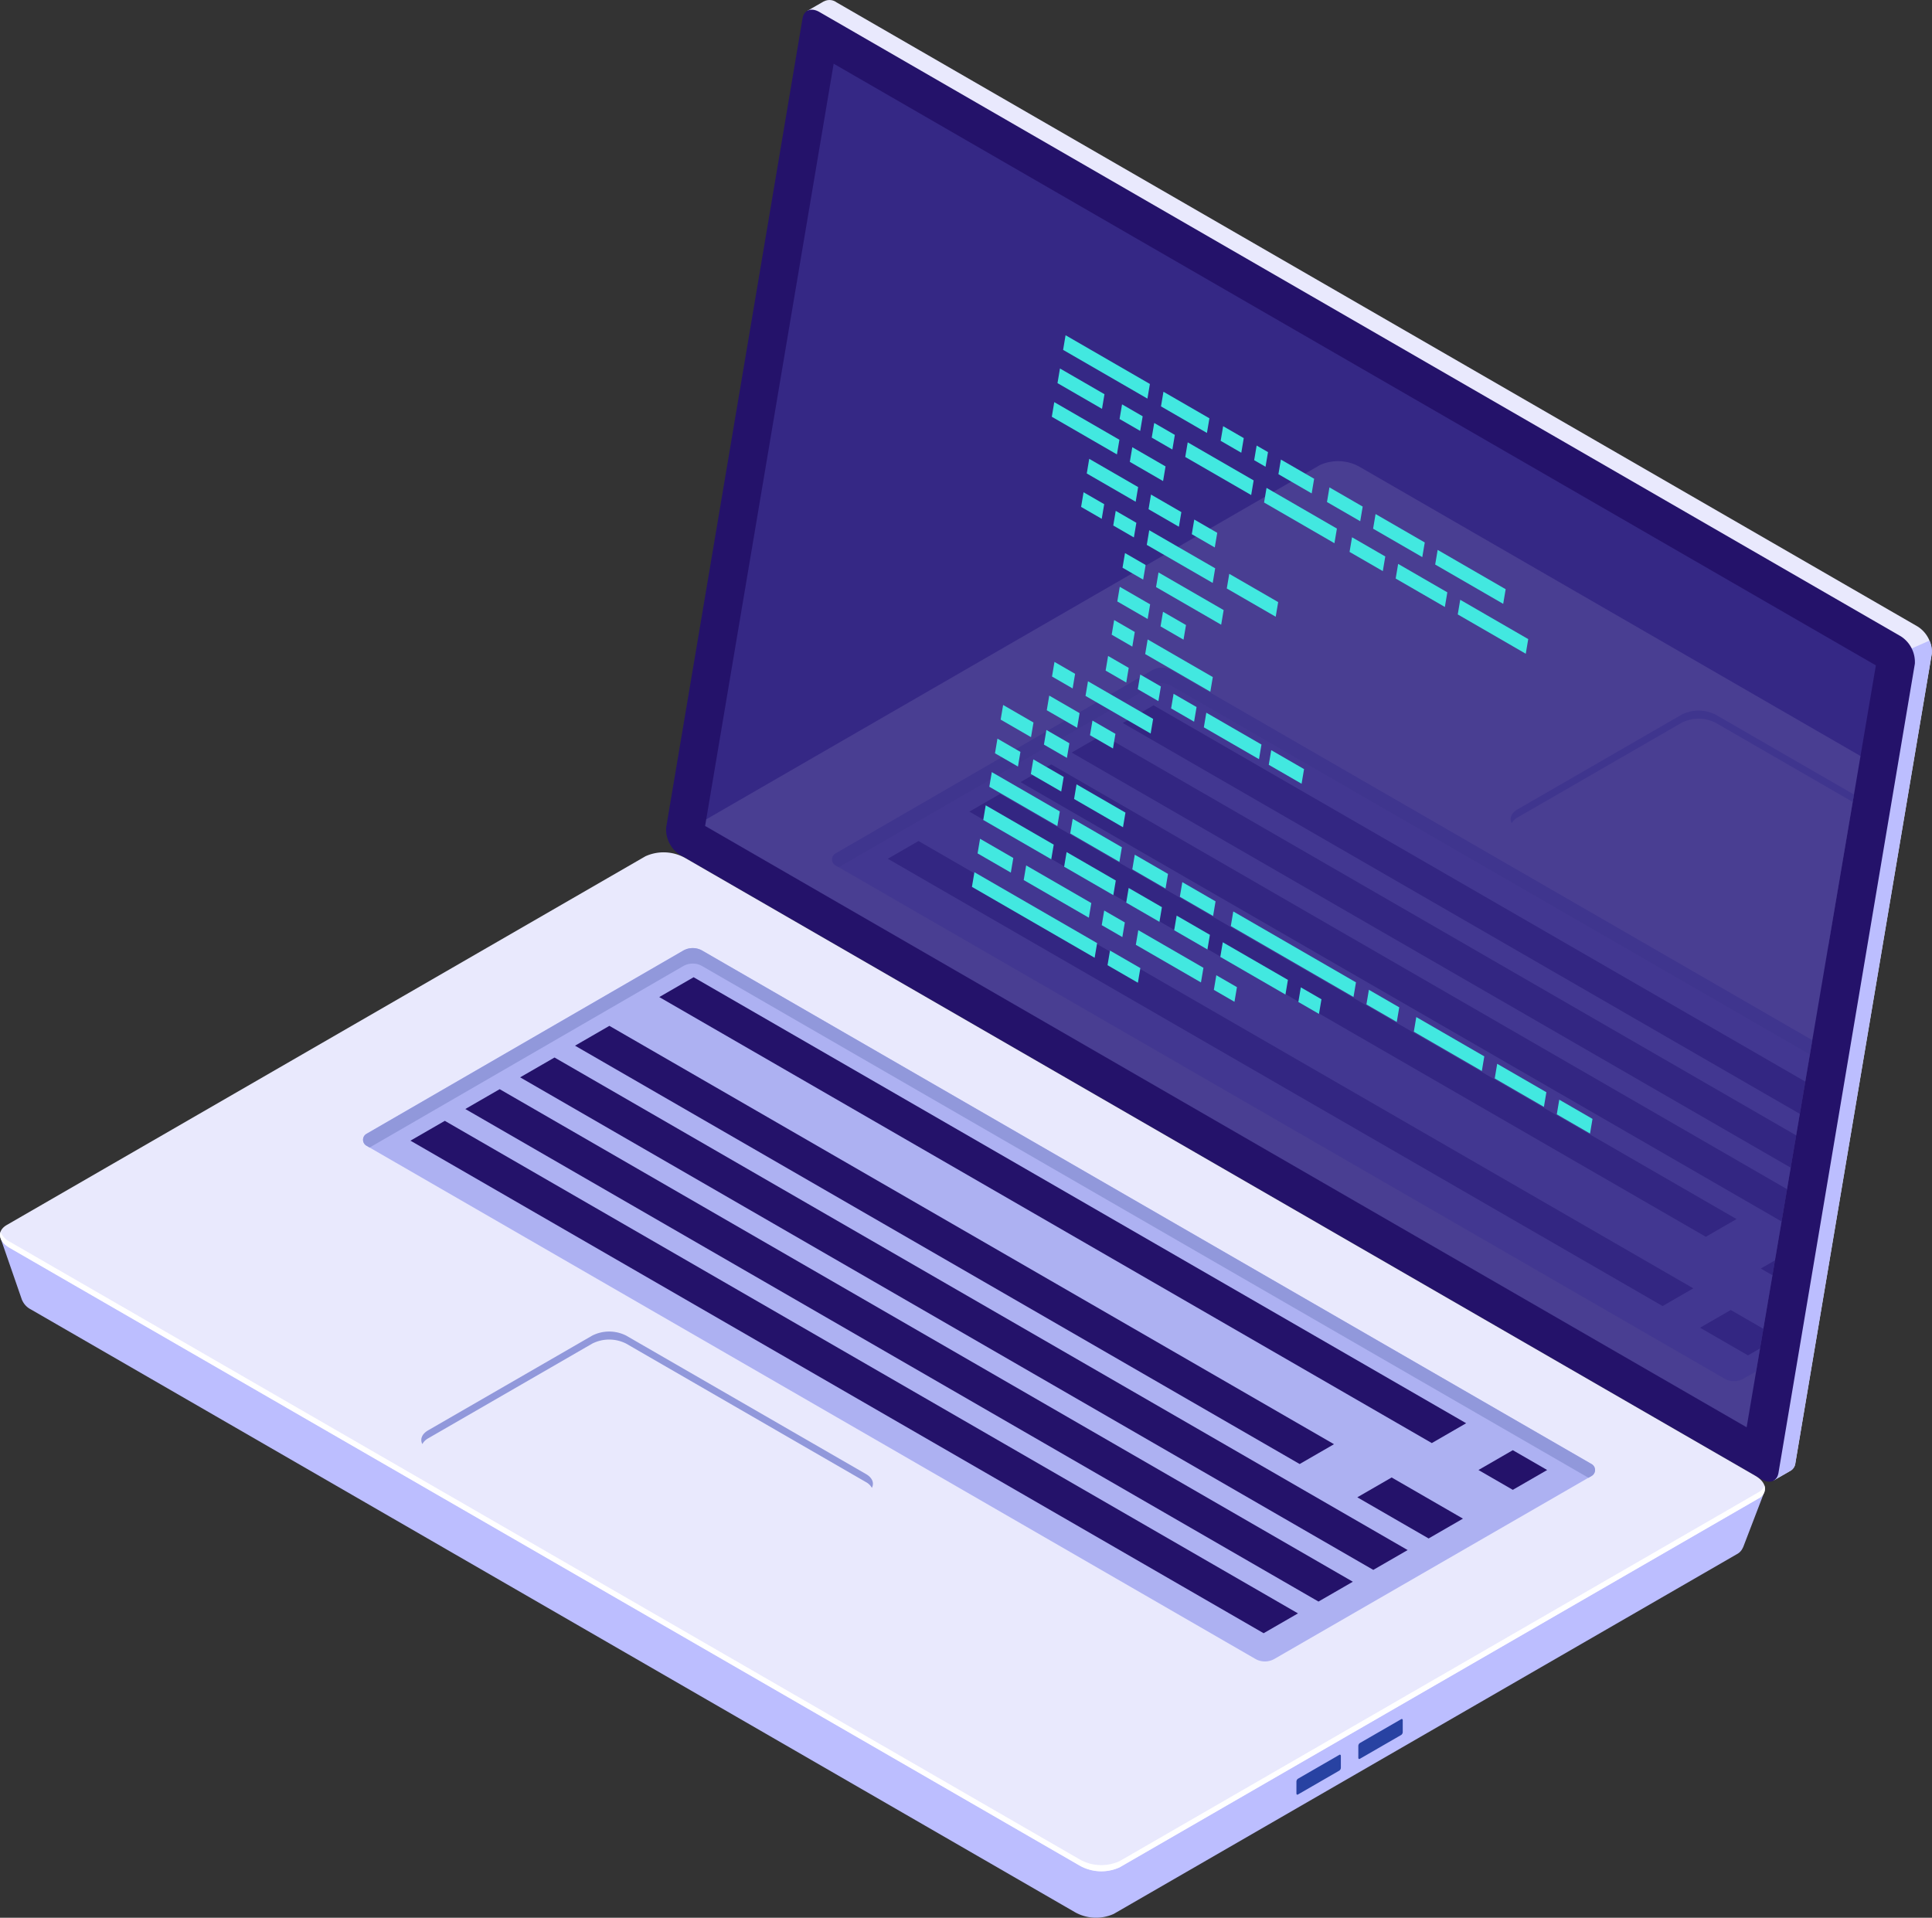 <svg xmlns="http://www.w3.org/2000/svg" xmlns:xlink="http://www.w3.org/1999/xlink" width="147.143" height="146.064" viewBox="0 0 147.143 146.064">
  <rect x="0" y="0" width="147.143" height="146.064" fill="#333333" stroke="none"/>
  <defs>
    <linearGradient id="linear-gradient" x1="-5.004" y1="0.5" x2="-4.004" y2="0.5" gradientUnits="objectBoundingBox">
      <stop offset="0" stop-color="#c0bff6"/>
      <stop offset="0.294" stop-color="#c4c3f6"/>
      <stop offset="0.64" stop-color="#d2d2f9"/>
      <stop offset="1" stop-color="#e9e9fd"/>
    </linearGradient>
    <linearGradient id="linear-gradient-2" x1="-33.967" y1="0.5" x2="-32.967" y2="0.5" gradientUnits="objectBoundingBox">
      <stop offset="0" stop-color="#5761d7"/>
      <stop offset="0.178" stop-color="#5b65d8"/>
      <stop offset="0.388" stop-color="#6a72de"/>
      <stop offset="0.613" stop-color="#8188e8"/>
      <stop offset="0.849" stop-color="#a2a6f5"/>
      <stop offset="1" stop-color="#bcbeff"/>
    </linearGradient>
    <linearGradient id="linear-gradient-3" x1="-3.062" y1="0.5" x2="-2.062" y2="0.5" xlink:href="#linear-gradient-2"/>
    <linearGradient id="linear-gradient-4" x1="-2.724" y1="0.5" x2="-1.724" y2="0.5" xlink:href="#linear-gradient"/>
    <linearGradient id="linear-gradient-5" x1="-10.913" y1="0.5" x2="-9.913" y2="0.5" xlink:href="#linear-gradient"/>
    <clipPath id="clip-path">
      <path id="SVGID" d="M481.191,190.526l79.377,45.828-9.843,58.03-79.324-45.8Z" transform="translate(-471.401 -190.526)" fill="none"/>
    </clipPath>
    <linearGradient id="linear-gradient-6" x1="-3.488" y1="0.5" x2="-2.488" y2="0.5" xlink:href="#linear-gradient"/>
    <linearGradient id="linear-gradient-7" x1="-15.735" y1="0.5" x2="-14.735" y2="0.5" xlink:href="#linear-gradient"/>
  </defs>
  <g id="Grupo_148211" data-name="Grupo 148211" transform="translate(11786.773 12122.581)">
    <g id="Grupo_146656" data-name="Grupo 146656" transform="translate(-11786.773 -12122.581)">
      <g id="Grupo_146636" data-name="Grupo 146636">
        <g id="Grupo_146635" data-name="Grupo 146635">
          <g id="Grupo_146634" data-name="Grupo 146634">
            <g id="Grupo_146628" data-name="Grupo 146628">
              <g id="Grupo_146625" data-name="Grupo 146625" transform="translate(50.721)">
                <path id="Trazado_204166" data-name="Trazado 204166" d="M470.063,248.932l10.3-61.131-.828-.348,1.244-.714v.007a.9.9,0,0,1,.959.066l82.348,47.544a2.323,2.323,0,0,1,1.07,2.091l-10.385,61.617a.775.775,0,0,1-.434.627h0l-1.218.7-.21-1.137.07.021-81.851-47.256A2.323,2.323,0,0,1,470.063,248.932Z" transform="translate(-468.754 -186.636)" fill="url(#linear-gradient)"/>
                <path id="Trazado_204167" data-name="Trazado 204167" d="M548.036,226.37l1.354-.6a1.86,1.86,0,0,1,.175,1.019l-10.385,61.617a.775.775,0,0,1-.434.627h0l-1.218.7-.209-1.137.07.021-4.143-2.391Z" transform="translate(-453.161 -176.979)" fill="url(#linear-gradient-2)"/>
                <path id="Trazado_204168" data-name="Trazado 204168" d="M470.1,251.618l82.348,47.544c.636.368,1.181.155,1.293-.5l10.385-61.616a2.327,2.327,0,0,0-1.07-2.092L480.7,187.406c-.636-.367-1.181-.155-1.292.5l-10.385,61.617A2.322,2.322,0,0,0,470.1,251.618Z" transform="translate(-469.01 -186.49)" fill="#24126a"/>
                <g id="Grupo_146624" data-name="Grupo 146624" transform="translate(2.981 4.85)" opacity="0.51">
                  <path id="Trazado_204169" data-name="Trazado 204169" d="M481.191,190.526l79.377,45.828-9.843,58.03-79.324-45.8Z" transform="translate(-471.401 -190.526)" fill="#453c9e"/>
                </g>
              </g>
              <g id="Grupo_146627" data-name="Grupo 146627" transform="translate(0 64.916)">
                <path id="Trazado_204170" data-name="Trazado 204170" d="M428.361,267.017l4.494,2.348,45.063-26.018a3.27,3.27,0,0,1,2.941.122l77.721,44.872c.743-.416,4.134-2.047,4.134-2.047l-1.644,4.286-.007-.005a.977.977,0,0,1-.46.51l-47.459,27.4a3.268,3.268,0,0,1-2.942-.121l-79.533-45.918a1.429,1.429,0,0,1-.667-.709l-.006,0Z" transform="translate(-428.318 -237.631)" fill="url(#linear-gradient-3)"/>
                <path id="Trazado_204171" data-name="Trazado 204171" d="M429.065,268.829l81.51,47.059a3.355,3.355,0,0,0,3.015.126l48.64-28.083c.773-.446.676-1.226-.216-1.74L480.5,239.13a3.35,3.35,0,0,0-3.015-.125l-48.64,28.083C428.075,267.533,428.172,268.313,429.065,268.829Z" transform="translate(-428.327 -238.704)" fill="url(#linear-gradient-4)"/>
                <path id="Trazado_204172" data-name="Trazado 204172" d="M429.063,262.638l81.51,47.06a3.351,3.351,0,0,0,3.015.125l48.64-28.083a1,1,0,0,0,.473-.526.821.821,0,0,1-.473,1l-48.64,28.083a3.355,3.355,0,0,1-3.015-.126l-81.51-47.059c-.6-.347-.832-.812-.689-1.216A1.439,1.439,0,0,0,429.063,262.638Z" transform="translate(-428.325 -232.983)" fill="#fff"/>
                <path id="Trazado_204173" data-name="Trazado 204173" d="M514.687,292.645v-.894c0-.085-.051-.123-.115-.087l-3.153,1.82a.278.278,0,0,0-.115.221v.894c0,.085.051.123.115.086l3.153-1.819A.278.278,0,0,0,514.687,292.645Z" transform="translate(-407.853 -225.641)" fill="#2842a2"/>
                <path id="Trazado_204174" data-name="Trazado 204174" d="M510.907,294.829v-.9c0-.085-.052-.123-.116-.086l-3.152,1.82a.275.275,0,0,0-.116.219v.894c0,.085.052.123.116.087l3.152-1.82A.278.278,0,0,0,510.907,294.829Z" transform="translate(-408.786 -225.102)" fill="#2842a2"/>
                <path id="Trazado_204175" data-name="Trazado 204175" d="M544.078,283.857,476.343,244.75a1.458,1.458,0,0,0-1.46,0l-24.121,13.955a.521.521,0,0,0,0,.9l67.7,39.089a1.456,1.456,0,0,0,1.457,0l24.153-13.937A.521.521,0,0,0,544.078,283.857Z" transform="translate(-422.855 -237.261)" fill="#adb1f2"/>
                <path id="Trazado_204176" data-name="Trazado 204176" d="M544.078,284.759l-.243.14-67.492-38.967a1.458,1.458,0,0,0-1.46,0l-23.877,13.815-.242-.14a.521.521,0,0,1,0-.9l24.121-13.955a1.458,1.458,0,0,1,1.46,0l67.735,39.108A.521.521,0,0,1,544.078,284.759Z" transform="translate(-422.855 -237.261)" fill="#9198db"/>
                <g id="Grupo_146626" data-name="Grupo 146626" transform="translate(31.262 9.514)">
                  <path id="Trazado_204177" data-name="Trazado 204177" d="M468.6,247.846l58.838,33.97,2.616-1.511-58.838-33.97Z" transform="translate(-449.652 -246.335)" fill="#24126a"/>
                  <path id="Trazado_204178" data-name="Trazado 204178" d="M463.454,250.816l55.188,31.863,2.616-1.51L466.07,249.305Z" transform="translate(-450.921 -245.602)" fill="#24126a"/>
                  <path id="Trazado_204179" data-name="Trazado 204179" d="M460.1,252.75l64.977,37.515,2.616-1.51L462.719,251.24Z" transform="translate(-451.748 -245.125)" fill="#24126a"/>
                  <path id="Trazado_204180" data-name="Trazado 204180" d="M456.752,254.685,521.73,292.2l2.616-1.51-64.977-37.515Z" transform="translate(-452.575 -244.648)" fill="#24126a"/>
                  <path id="Trazado_204181" data-name="Trazado 204181" d="M453.4,256.619l64.978,37.515,2.616-1.51-64.977-37.515Z" transform="translate(-453.401 -244.171)" fill="#24126a"/>
                  <path id="Trazado_204182" data-name="Trazado 204182" d="M518.643,276.739l2.616,1.51,2.616-1.51-2.616-1.51Z" transform="translate(-437.304 -239.206)" fill="#24126a"/>
                  <path id="Trazado_204183" data-name="Trazado 204183" d="M511.242,278.406l5.43,3.135,2.616-1.51-5.43-3.135Z" transform="translate(-439.13 -238.795)" fill="#24126a"/>
                </g>
                <path id="Trazado_204184" data-name="Trazado 204184" d="M472.857,287.54,454.593,277a.788.788,0,0,1,0-1.492l12.49-7.211a2.86,2.86,0,0,1,2.584,0l18.265,10.545a.788.788,0,0,1,0,1.492l-12.49,7.211A2.86,2.86,0,0,1,472.857,287.54Z" transform="translate(-421.978 -231.48)" fill="url(#linear-gradient-5)"/>
                <path id="Trazado_204185" data-name="Trazado 204185" d="M487.93,279.448,469.666,268.9a2.852,2.852,0,0,0-2.584,0l-12.49,7.211a1.127,1.127,0,0,0-.449.44c-.188-.36-.045-.767.449-1.051l12.49-7.211a2.86,2.86,0,0,1,2.584,0l18.265,10.545c.494.285.637.691.449,1.052A1.122,1.122,0,0,0,487.93,279.448Z" transform="translate(-421.977 -231.48)" fill="#9198db"/>
              </g>
            </g>
            <g id="Grupo_146633" data-name="Grupo 146633" transform="translate(53.702 4.85)" opacity="0.11">
              <g id="Grupo_146632" data-name="Grupo 146632" clip-path="url(#clip-path)">
                <g id="Grupo_146631" data-name="Grupo 146631" transform="translate(-2.344 30.27)">
                  <path id="Trazado_204186" data-name="Trazado 204186" d="M470.259,244.93l81.51,47.06a3.35,3.35,0,0,0,3.015.125l48.641-28.083c.772-.446.676-1.226-.217-1.74L521.7,215.233a3.347,3.347,0,0,0-3.015-.126l-48.641,28.083C469.27,243.636,469.366,244.415,470.259,244.93Z" transform="translate(-469.521 -214.805)" fill="url(#linear-gradient-6)"/>
                  <path id="Trazado_204187" data-name="Trazado 204187" d="M539.407,249.607l-18.265-10.545a.788.788,0,0,1,0-1.492l12.49-7.211a2.855,2.855,0,0,1,2.586,0L554.482,240.9a.787.787,0,0,1,0,1.492l-12.49,7.211A2.86,2.86,0,0,1,539.407,249.607Z" transform="translate(-456.916 -211.044)" fill="url(#linear-gradient-7)"/>
                  <path id="Trazado_204188" data-name="Trazado 204188" d="M554.48,241.514l-18.263-10.545a2.855,2.855,0,0,0-2.586,0l-12.49,7.211a1.107,1.107,0,0,0-.448.44c-.189-.36-.045-.767.448-1.051l12.49-7.211a2.855,2.855,0,0,1,2.586,0L554.48,240.9c.494.284.637.691.449,1.051A1.12,1.12,0,0,0,554.48,241.514Z" transform="translate(-456.915 -211.044)" fill="#9198db"/>
                  <g id="Grupo_146630" data-name="Grupo 146630" transform="translate(12.019 15.738)">
                    <path id="Trazado_204189" data-name="Trazado 204189" d="M572.737,266.731,505,227.625a1.456,1.456,0,0,0-1.459,0l-24.121,13.956a.52.52,0,0,0,0,.9l67.7,39.089a1.459,1.459,0,0,0,1.459,0l24.153-13.937A.521.521,0,0,0,572.737,266.731Z" transform="translate(-479.162 -227.429)" fill="#adb1f2"/>
                    <path id="Trazado_204190" data-name="Trazado 204190" d="M572.737,267.632l-.243.14L505,228.805a1.459,1.459,0,0,0-1.459,0L479.665,242.62l-.243-.14a.52.52,0,0,1,0-.9l24.121-13.956a1.456,1.456,0,0,1,1.459,0l67.736,39.106A.521.521,0,0,1,572.737,267.632Z" transform="translate(-479.162 -227.429)" fill="#9198db"/>
                    <g id="Grupo_146629" data-name="Grupo 146629" transform="translate(4.235 2.862)">
                      <path id="Trazado_204191" data-name="Trazado 204191" d="M484.9,238.016l59.009,34.069-2.337,1.349-59.009-34.069Z" transform="translate(-482.558 -227.679)" fill="#24126a"/>
                      <path id="Trazado_204192" data-name="Trazado 204192" d="M489.883,235.137l56.087,32.382-2.337,1.349-56.087-32.382Z" transform="translate(-481.328 -228.389)" fill="#24126a"/>
                      <path id="Trazado_204193" data-name="Trazado 204193" d="M538.23,263.05l5.238,3.024-2.338,1.35-5.238-3.024Z" transform="translate(-469.399 -221.502)" fill="#24126a"/>
                      <path id="Trazado_204194" data-name="Trazado 204194" d="M534.519,266.666l3.648,2.106-2.337,1.349-3.648-2.106Z" transform="translate(-470.315 -220.61)" fill="#24126a"/>
                      <path id="Trazado_204195" data-name="Trazado 204195" d="M493.008,233.333l65.514,37.825-2.337,1.349L490.67,234.682Z" transform="translate(-480.557 -228.834)" fill="#24126a"/>
                      <path id="Trazado_204196" data-name="Trazado 204196" d="M496.132,231.529l65.514,37.825-2.337,1.349-65.514-37.824Z" transform="translate(-479.786 -229.28)" fill="#24126a"/>
                      <path id="Trazado_204197" data-name="Trazado 204197" d="M499.257,229.725l65.514,37.824-2.337,1.35L496.92,231.074Z" transform="translate(-479.015 -229.725)" fill="#24126a"/>
                    </g>
                  </g>
                </g>
              </g>
            </g>
          </g>
        </g>
      </g>
      <g id="Grupo_146640" data-name="Grupo 146640" transform="translate(74.024 25.533)">
        <path id="Trazado_204198" data-name="Trazado 204198" d="M493.27,208.231l6.422,3.712.188-1.115-6.422-3.712Z" transform="translate(-486.327 -207.116)" fill="#42e8e0"/>
        <path id="Trazado_204199" data-name="Trazado 204199" d="M499.249,211.683l3.5,2.023.188-1.115-3.5-2.022Z" transform="translate(-484.851 -206.264)" fill="#42e8e0"/>
        <path id="Trazado_204200" data-name="Trazado 204200" d="M506.423,215.826l2.532,1.463.188-1.115-2.532-1.463Z" transform="translate(-483.081 -205.242)" fill="#42e8e0"/>
        <path id="Trazado_204201" data-name="Trazado 204201" d="M504.942,214.97l.865.5.188-1.115-.865-.5Z" transform="translate(-483.447 -205.453)" fill="#42e8e0"/>
        <path id="Trazado_204202" data-name="Trazado 204202" d="M502.895,213.787l1.571.908.188-1.115-1.571-.908Z" transform="translate(-483.952 -205.745)" fill="#42e8e0"/>
        <path id="Trazado_204203" data-name="Trazado 204203" d="M497.346,215.072l2.532,1.463.188-1.115-2.532-1.463Z" transform="translate(-485.321 -205.428)" fill="#42e8e0"/>
        <path id="Trazado_204204" data-name="Trazado 204204" d="M492.58,212.317l4.96,2.867.188-1.115-4.961-2.867Z" transform="translate(-486.497 -206.107)" fill="#42e8e0"/>
        <g id="Grupo_146637" data-name="Grupo 146637" transform="translate(10.643 21.693)">
          <path id="Trazado_204205" data-name="Trazado 204205" d="M498.284,226.814l4.961,2.867.188-1.115-4.961-2.867Z" transform="translate(-495.732 -224.223)" fill="#42e8e0"/>
          <path id="Trazado_204206" data-name="Trazado 204206" d="M496.237,225.63l1.571.908.188-1.115-1.571-.908Z" transform="translate(-496.237 -224.515)" fill="#42e8e0"/>
        </g>
        <path id="Trazado_204207" data-name="Trazado 204207" d="M498.948,222.722l4.96,2.867.188-1.115-4.961-2.867Z" transform="translate(-484.926 -203.54)" fill="#42e8e0"/>
        <path id="Trazado_204208" data-name="Trazado 204208" d="M496.9,221.538l1.571.908.188-1.115-1.571-.908Z" transform="translate(-485.431 -203.832)" fill="#42e8e0"/>
        <path id="Trazado_204209" data-name="Trazado 204209" d="M497.234,245.321l-9.345-5.4-.188,1.115,9.345,5.4Z" transform="translate(-487.701 -199.022)" fill="#42e8e0"/>
        <path id="Trazado_204210" data-name="Trazado 204210" d="M498.484,246.043l-2.312-1.336-.188,1.115,2.312,1.336Z" transform="translate(-485.657 -197.841)" fill="#42e8e0"/>
        <path id="Trazado_204211" data-name="Trazado 204211" d="M513.047,247.717l-9.345-5.4-.188,1.115,9.345,5.4Z" transform="translate(-483.799 -198.43)" fill="#42e8e0"/>
        <path id="Trazado_204212" data-name="Trazado 204212" d="M514.3,248.439l-2.312-1.336-.188,1.115,2.312,1.336Z" transform="translate(-481.756 -197.249)" fill="#42e8e0"/>
        <path id="Trazado_204213" data-name="Trazado 204213" d="M490.766,239.34l-2.532-1.463-.188,1.115,2.532,1.463Z" transform="translate(-487.616 -199.526)" fill="#42e8e0"/>
        <path id="Trazado_204214" data-name="Trazado 204214" d="M503.121,241.99l-2.532-1.463-.188,1.115,2.532,1.463Z" transform="translate(-484.567 -198.872)" fill="#42e8e0"/>
        <path id="Trazado_204215" data-name="Trazado 204215" d="M496.012,242.372l-4.961-2.867-.188,1.115,4.961,2.867Z" transform="translate(-486.921 -199.124)" fill="#42e8e0"/>
        <path id="Trazado_204216" data-name="Trazado 204216" d="M497.389,243.168l-1.571-.908-.188,1.115,1.571.908Z" transform="translate(-485.745 -198.444)" fill="#42e8e0"/>
        <path id="Trazado_204217" data-name="Trazado 204217" d="M502.862,246.327l-4.961-2.867-.188,1.115,4.961,2.867Z" transform="translate(-485.231 -198.148)" fill="#42e8e0"/>
        <path id="Trazado_204218" data-name="Trazado 204218" d="M504.238,247.122l-1.571-.908-.188,1.115,1.571.908Z" transform="translate(-484.055 -197.469)" fill="#42e8e0"/>
        <path id="Trazado_204219" data-name="Trazado 204219" d="M502.776,244.035l-2.532-1.463-.188,1.115,2.532,1.463Z" transform="translate(-484.653 -198.368)" fill="#42e8e0"/>
        <path id="Trazado_204220" data-name="Trazado 204220" d="M508.022,247.067l-4.961-2.867-.188,1.115,4.961,2.867Z" transform="translate(-483.957 -197.966)" fill="#42e8e0"/>
        <path id="Trazado_204221" data-name="Trazado 204221" d="M509.4,247.862l-1.571-.908-.188,1.115,1.571.908Z" transform="translate(-482.781 -197.286)" fill="#42e8e0"/>
        <path id="Trazado_204222" data-name="Trazado 204222" d="M493.76,238.828l-5.18-2.994-.188,1.115,5.18,2.994Z" transform="translate(-487.531 -200.03)" fill="#42e8e0"/>
        <path id="Trazado_204223" data-name="Trazado 204223" d="M497.267,240.855l-3.746-2.165-.188,1.115,3.746,2.165Z" transform="translate(-486.311 -199.325)" fill="#42e8e0"/>
        <path id="Trazado_204224" data-name="Trazado 204224" d="M499.845,242.345l-2.532-1.463L497.125,242l2.532,1.463Z" transform="translate(-485.376 -198.784)" fill="#42e8e0"/>
        <path id="Trazado_204225" data-name="Trazado 204225" d="M520.063,251.763l-5.18-2.994-.188,1.115,5.18,2.994Z" transform="translate(-481.041 -196.838)" fill="#42e8e0"/>
        <path id="Trazado_204226" data-name="Trazado 204226" d="M523.571,253.79l-3.746-2.165-.188,1.115,3.746,2.165Z" transform="translate(-479.821 -196.134)" fill="#42e8e0"/>
        <path id="Trazado_204227" data-name="Trazado 204227" d="M526.149,255.28l-2.532-1.463-.188,1.115,2.532,1.463Z" transform="translate(-478.886 -195.593)" fill="#42e8e0"/>
        <path id="Trazado_204228" data-name="Trazado 204228" d="M517.378,224.393l5.18,2.994.188-1.115-5.18-2.994Z" transform="translate(-480.378 -203.128)" fill="#42e8e0"/>
        <path id="Trazado_204229" data-name="Trazado 204229" d="M513.586,222.2l3.746,2.165.188-1.115-3.746-2.165Z" transform="translate(-481.314 -203.668)" fill="#42e8e0"/>
        <path id="Trazado_204230" data-name="Trazado 204230" d="M510.769,220.573l2.532,1.463.188-1.115-2.532-1.463Z" transform="translate(-482.009 -204.07)" fill="#42e8e0"/>
        <path id="Trazado_204231" data-name="Trazado 204231" d="M516,221.345l5.18,2.994.188-1.115-5.18-2.994Z" transform="translate(-480.719 -203.88)" fill="#42e8e0"/>
        <path id="Trazado_204232" data-name="Trazado 204232" d="M512.207,219.154l3.746,2.165.188-1.115-3.746-2.165Z" transform="translate(-481.654 -204.42)" fill="#42e8e0"/>
        <path id="Trazado_204233" data-name="Trazado 204233" d="M509.39,217.525l2.532,1.463.188-1.115-2.532-1.463Z" transform="translate(-482.35 -204.822)" fill="#42e8e0"/>
        <path id="Trazado_204234" data-name="Trazado 204234" d="M499.222,225.124l1.75,1.011.188-1.115-1.75-1.011Z" transform="translate(-484.858 -202.947)" fill="#42e8e0"/>
        <path id="Trazado_204235" data-name="Trazado 204235" d="M496.581,223.6l2.312,1.336.188-1.115-2.312-1.336Z" transform="translate(-485.51 -203.324)" fill="#42e8e0"/>
        <path id="Trazado_204236" data-name="Trazado 204236" d="M494.131,236.8l-5.18-2.994-.188,1.115,5.18,2.994Z" transform="translate(-487.439 -200.531)" fill="#42e8e0"/>
        <path id="Trazado_204237" data-name="Trazado 204237" d="M497.639,238.824l-3.746-2.165-.188,1.115,3.746,2.165Z" transform="translate(-486.219 -199.826)" fill="#42e8e0"/>
        <path id="Trazado_204238" data-name="Trazado 204238" d="M500.217,240.314l-2.532-1.463-.188,1.115,2.532,1.463Z" transform="translate(-485.284 -199.286)" fill="#42e8e0"/>
        <path id="Trazado_204239" data-name="Trazado 204239" d="M491.046,232.771l-1.749-1.011-.188,1.115,1.75,1.011Z" transform="translate(-487.354 -201.035)" fill="#42e8e0"/>
        <path id="Trazado_204240" data-name="Trazado 204240" d="M493.8,234.362l-2.312-1.336-.188,1.115,2.312,1.336Z" transform="translate(-486.813 -200.723)" fill="#42e8e0"/>
        <path id="Trazado_204241" data-name="Trazado 204241" d="M497.854,236.705l-3.725-2.153-.188,1.115,3.725,2.153Z" transform="translate(-486.162 -200.346)" fill="#42e8e0"/>
        <path id="Trazado_204242" data-name="Trazado 204242" d="M501.131,219.49l1.75,1.011.188-1.115-1.75-1.011Z" transform="translate(-484.387 -204.337)" fill="#42e8e0"/>
        <path id="Trazado_204243" data-name="Trazado 204243" d="M498.49,217.964,500.8,219.3l.188-1.115-2.312-1.336Z" transform="translate(-485.039 -204.714)" fill="#42e8e0"/>
        <path id="Trazado_204244" data-name="Trazado 204244" d="M494.715,215.782l3.725,2.153.188-1.115-3.726-2.153Z" transform="translate(-485.97 -205.253)" fill="#42e8e0"/>
        <path id="Trazado_204245" data-name="Trazado 204245" d="M503.269,222.807l3.726,2.153.188-1.115-3.725-2.153Z" transform="translate(-483.86 -203.519)" fill="#42e8e0"/>
        <path id="Trazado_204246" data-name="Trazado 204246" d="M498.382,220.143l5.021,2.9.188-1.115-5.022-2.9Z" transform="translate(-485.066 -204.176)" fill="#42e8e0"/>
        <path id="Trazado_204247" data-name="Trazado 204247" d="M496.334,218.96l1.571.908.188-1.115-1.571-.908Z" transform="translate(-485.571 -204.468)" fill="#42e8e0"/>
        <path id="Trazado_204248" data-name="Trazado 204248" d="M494.37,217.824l1.571.908.188-1.115-1.571-.908Z" transform="translate(-486.056 -204.749)" fill="#42e8e0"/>
        <g id="Grupo_146639" data-name="Grupo 146639" transform="translate(2.187 24.428)">
          <path id="Trazado_204249" data-name="Trazado 204249" d="M494.639,229.37l4.961,2.867.188-1.115-4.961-2.867Z" transform="translate(-488.176 -226.328)" fill="#42e8e0"/>
          <path id="Trazado_204250" data-name="Trazado 204250" d="M492.592,228.187l1.571.908.188-1.115-1.571-.908Z" transform="translate(-488.681 -226.62)" fill="#42e8e0"/>
          <path id="Trazado_204251" data-name="Trazado 204251" d="M494.913,231.772l1.75,1.011.188-1.115-1.75-1.011Z" transform="translate(-488.109 -225.735)" fill="#42e8e0"/>
          <path id="Trazado_204252" data-name="Trazado 204252" d="M499.868,230.135l1.75,1.011.188-1.115-1.75-1.011Z" transform="translate(-486.886 -226.139)" fill="#42e8e0"/>
          <path id="Trazado_204253" data-name="Trazado 204253" d="M501.868,231.29l4.2,2.425.188-1.115-4.2-2.425Z" transform="translate(-486.393 -225.854)" fill="#42e8e0"/>
          <path id="Trazado_204254" data-name="Trazado 204254" d="M505.833,233.579l2.5,1.443.188-1.115-2.5-1.443Z" transform="translate(-485.414 -225.289)" fill="#42e8e0"/>
          <path id="Trazado_204255" data-name="Trazado 204255" d="M492.272,230.246l2.312,1.336.188-1.115-2.312-1.336Z" transform="translate(-488.76 -226.112)" fill="#42e8e0"/>
          <g id="Grupo_146638" data-name="Grupo 146638" transform="translate(0 3.733)">
            <path id="Trazado_204256" data-name="Trazado 204256" d="M492.1,232.345l1.75,1.011.188-1.115-1.75-1.011Z" transform="translate(-488.804 -229.326)" fill="#42e8e0"/>
            <path id="Trazado_204257" data-name="Trazado 204257" d="M489.455,230.818l2.312,1.336.188-1.115-2.312-1.336Z" transform="translate(-489.455 -229.703)" fill="#42e8e0"/>
          </g>
          <path id="Trazado_204258" data-name="Trazado 204258" d="M497.832,228.96l1.571.908.188-1.115-1.571-.908Z" transform="translate(-487.389 -226.429)" fill="#42e8e0"/>
          <path id="Trazado_204259" data-name="Trazado 204259" d="M495.867,227.824l1.571.908.188-1.115-1.571-.908Z" transform="translate(-487.873 -226.709)" fill="#42e8e0"/>
        </g>
        <path id="Trazado_204260" data-name="Trazado 204260" d="M505.547,217.556l5.359,3.1.188-1.115-5.359-3.1Z" transform="translate(-483.298 -204.815)" fill="#42e8e0"/>
        <path id="Trazado_204261" data-name="Trazado 204261" d="M500.732,214.773l5.021,2.9.188-1.115-5.022-2.9Z" transform="translate(-484.486 -205.501)" fill="#42e8e0"/>
        <path id="Trazado_204262" data-name="Trazado 204262" d="M498.685,213.59l1.571.908.188-1.115-1.571-.908Z" transform="translate(-484.991 -205.793)" fill="#42e8e0"/>
        <path id="Trazado_204263" data-name="Trazado 204263" d="M496.72,212.454l1.571.908.188-1.115-1.571-.908Z" transform="translate(-485.476 -206.074)" fill="#42e8e0"/>
        <path id="Trazado_204264" data-name="Trazado 204264" d="M496.317,212.221l-3.39-1.959.188-1.115,3.39,1.959Z" transform="translate(-486.411 -206.614)" fill="#42e8e0"/>
      </g>
    </g>
  </g>
</svg>
